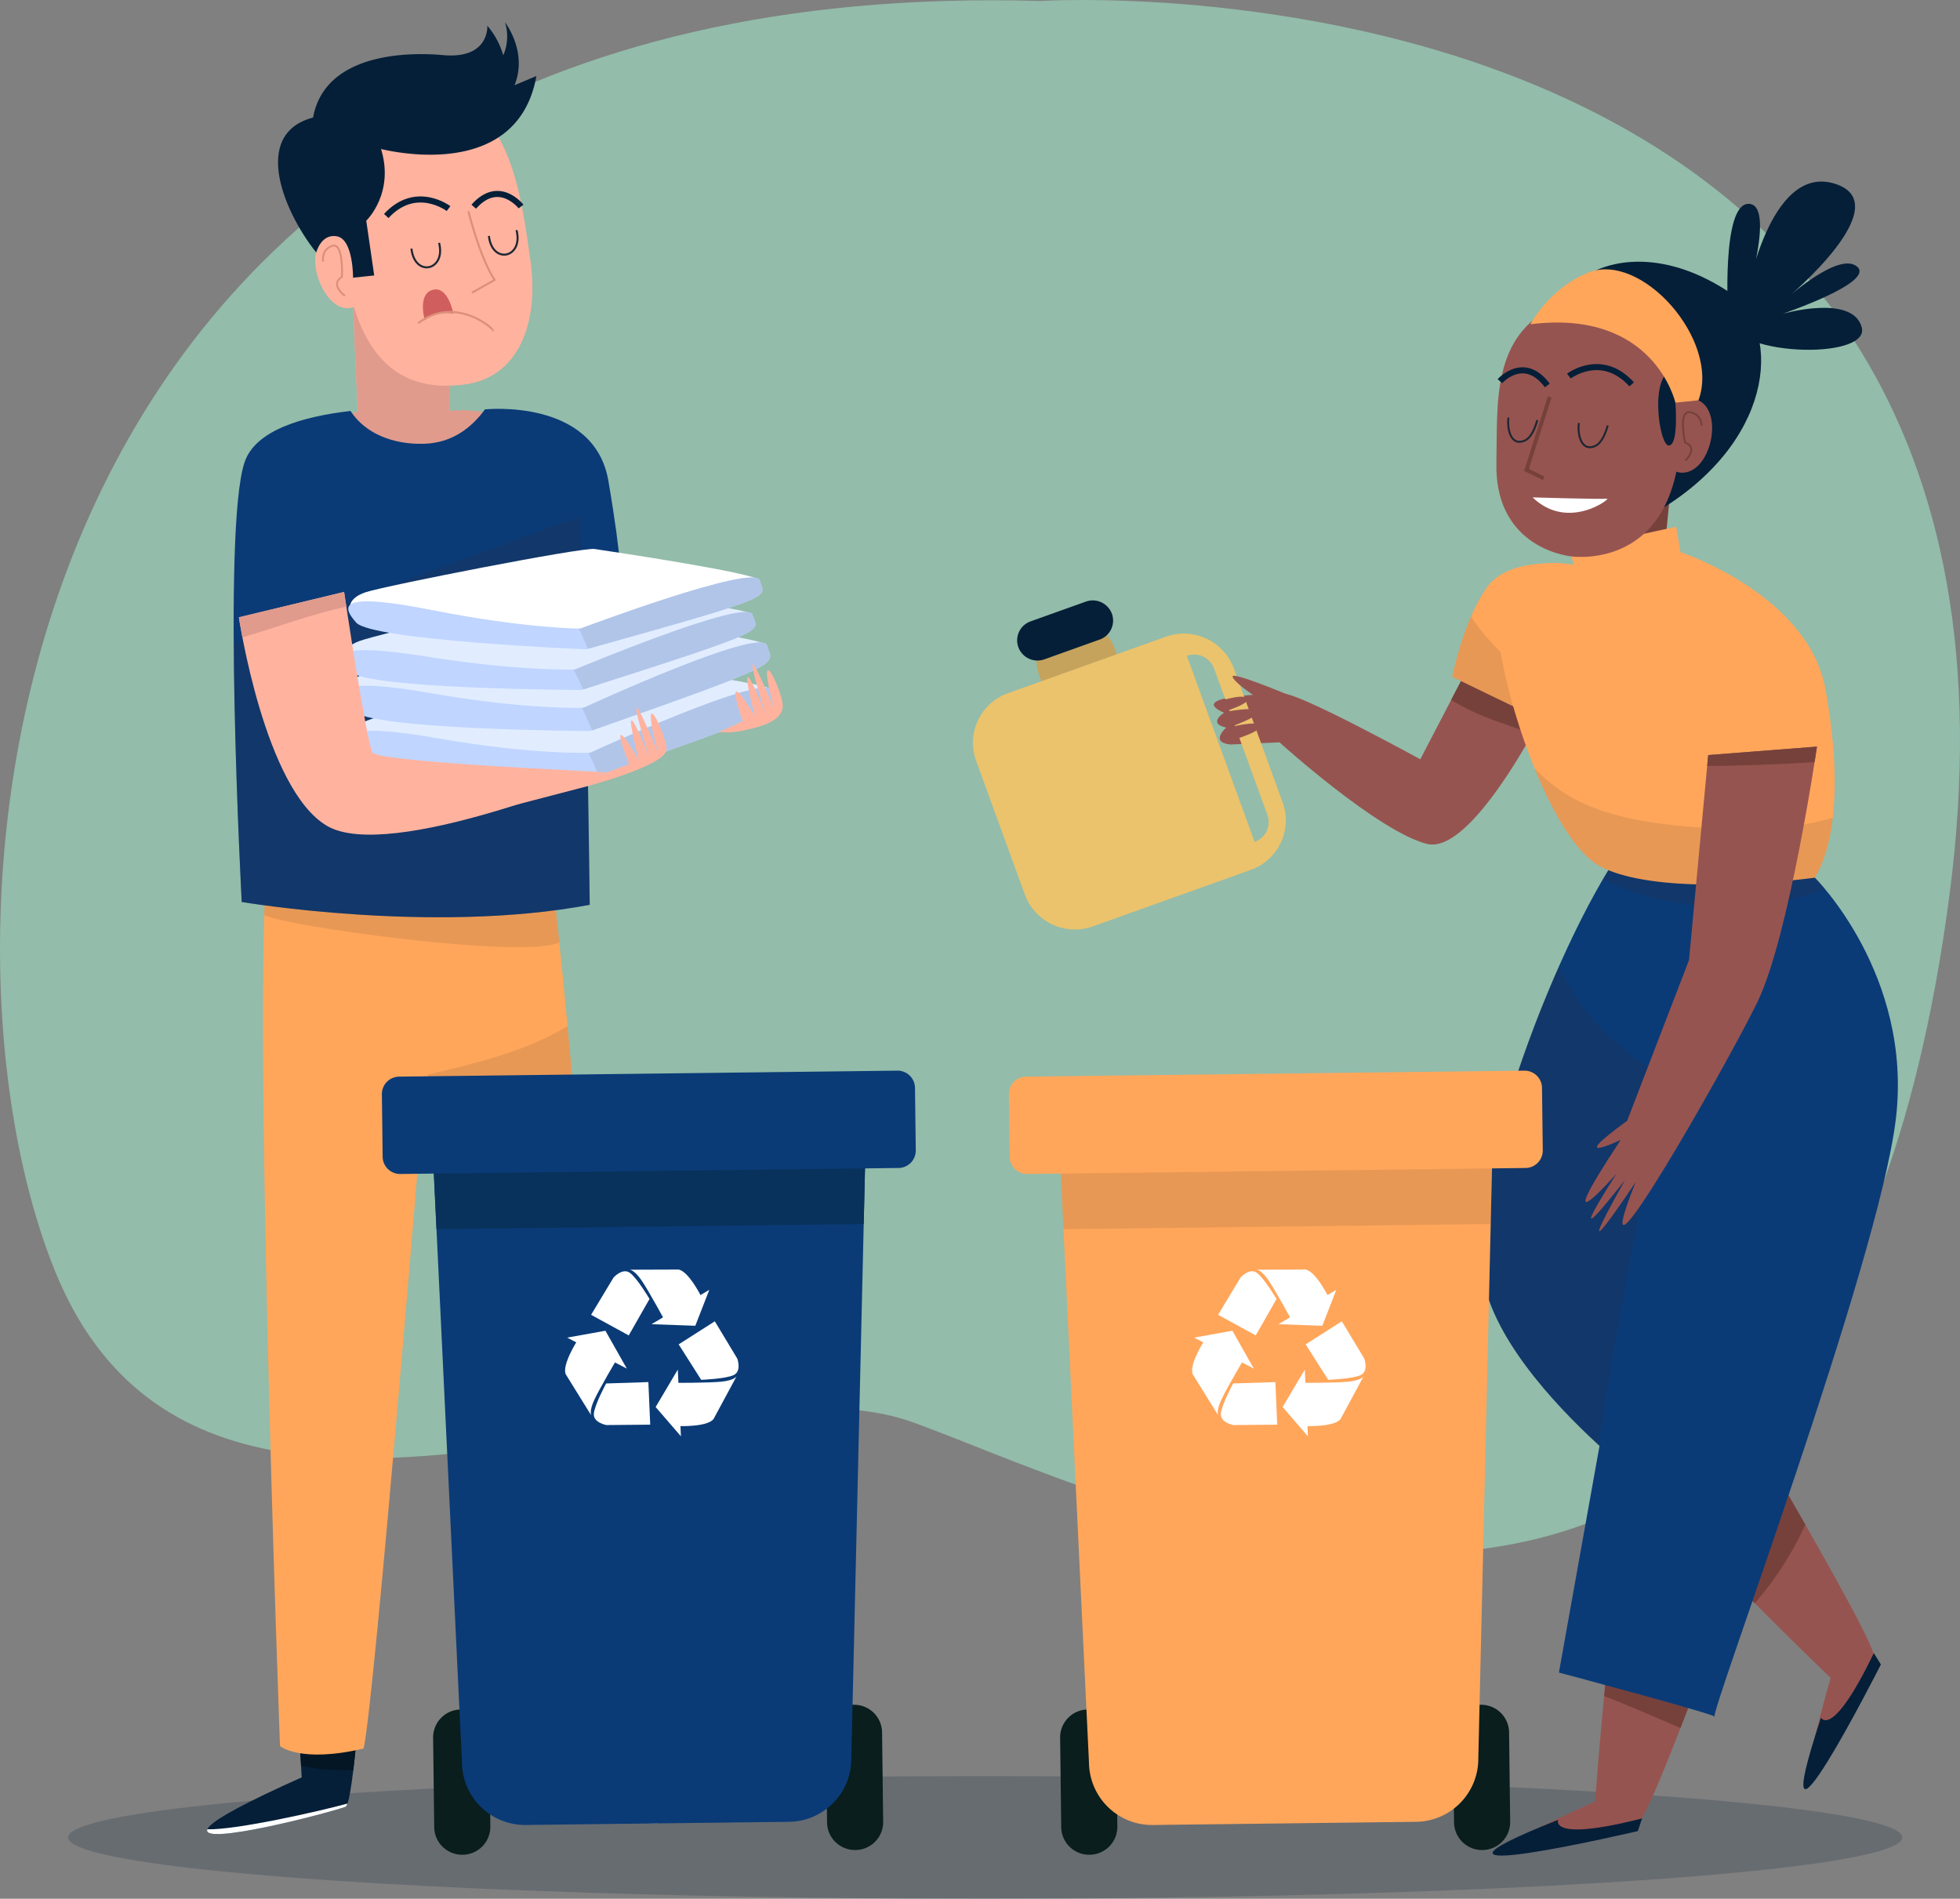 <svg xmlns="http://www.w3.org/2000/svg" width="967.908" height="937.583" viewBox="0 0 967.908 937.583">
  <rect x="0" y="0" width="967.908" height="937.583" fill="#808080" stroke="none"/>
  <g id="_3783600" data-name="3783600" transform="translate(-24.396 -26.975)">
    <g id="BACKGROUND" transform="translate(24.396 26.975)">
      <g id="Grupo_316" data-name="Grupo 316">
        <path id="Trazado_2515" data-name="Trazado 2515" d="M538.248,27.453S1050.092-5.256,986.9,470.536,582.481,767.905,475.058,729.248,124.349,833.326,51.681,654.9,23.244,12.586,538.248,27.453Z" transform="translate(-24.396 -26.975)" fill="#a7f8d5" opacity="0.5"/>
        <ellipse id="Elipse_76" data-name="Elipse 76" cx="452.889" cy="30.273" rx="452.889" ry="30.273" transform="translate(33.627 877.037)" fill="#051f38" opacity="0.2"/>
      </g>
    </g>
    <g id="OBJECTS" transform="translate(126.659 37.996)">
      <g id="Grupo_350" data-name="Grupo 350" transform="translate(378.201 78.636)">
        <g id="Grupo_341" data-name="Grupo 341">
          <g id="Grupo_323" data-name="Grupo 323" transform="translate(250.73 308.03)">
            <g id="Grupo_319" data-name="Grupo 319" transform="translate(5.893 264.619)">
              <g id="Grupo_317" data-name="Grupo 317" transform="translate(0 36.165)">
                <path id="Trazado_2516" data-name="Trazado 2516" d="M508.827,396.035s-58.981,167.023-65.3,167.023-132.707,39.668-21.065-10.439c0,0,12.639-181.637,31.6-189.989S508.827,396.035,508.827,396.035Z" transform="translate(-371.809 -361.526)" fill="#965450"/>
                <path id="Trazado_2517" data-name="Trazado 2517" d="M438.172,516.329c19.2-49.414,44.227-120.295,44.227-120.295s-35.81-41.755-54.768-33.4c-12.281,5.409-21.909,83.532-27.169,137.894C413.147,505.522,425.655,510.928,438.172,516.329Z" transform="translate(-345.381 -361.526)" fill="#76413b"/>
                <path id="Trazado_2518" data-name="Trazado 2518" d="M406.71,457.75s-4.914,11.136,41.428-.7l-2.107,6.264S315.431,493.94,406.71,457.75Z" transform="translate(-374.314 -257.611)" fill="#051f38"/>
              </g>
              <g id="Grupo_318" data-name="Grupo 318" transform="translate(40.163)">
                <path id="Trazado_2519" data-name="Trazado 2519" d="M454.577,344.2S545.8,496.32,541.74,501.12s-54.605,126.272-21.606,9.289c0,0-132.3-126.311-126.573-146.076S454.577,344.2,454.577,344.2Z" transform="translate(-393.38 -344.204)" fill="#965450"/>
                <path id="Trazado_2520" data-name="Trazado 2520" d="M455.878,449.864s5.452,10.885,26.083-31.91l3.488,5.625S425.2,542.438,455.878,449.864Z" transform="translate(-333.862 -263.98)" fill="#051f38"/>
                <path id="Trazado_2521" data-name="Trazado 2521" d="M507.645,434.732c-24.462-42.824-53.068-90.528-53.068-90.528s-55.291.365-61.016,20.128c-3.709,12.8,50.5,70.314,89.145,109.239A160.239,160.239,0,0,0,507.645,434.732Z" transform="translate(-393.38 -344.204)" fill="#76413b"/>
              </g>
            </g>
            <g id="Grupo_322" data-name="Grupo 322">
              <path id="Trazado_2522" data-name="Trazado 2522" d="M536.545,253.153s-55.822-61.59-88.471-22.966-83.205,165.979-75.833,218.174c4.333,30.682,34.135,63.512,57.972,85.376l-20.056,111.92s82.152,21.922,76.886,21.922c-3.16,0,81.1-224.437,89.524-295.422S536.545,253.153,536.545,253.153Z" transform="translate(-371.516 -217.458)" fill="#0a3b77"/>
              <g id="Grupo_321" data-name="Grupo 321">
                <path id="Trazado_2523" data-name="Trazado 2523" d="M462.1,267.116c15.662-.188,32.657-2.359,47.623-8.449-3-3.591-4.925-5.514-4.925-5.514s-55.821-61.59-88.471-22.966a172.736,172.736,0,0,0-16.114,23.619C418.826,263.834,441.846,267.356,462.1,267.116Z" transform="translate(-339.767 -217.458)" fill="#352c38" opacity="0.2" style="mix-blend-mode: multiply;isolation: isolate"/>
                <g id="Grupo_320" data-name="Grupo 320" transform="translate(0 79.47)">
                  <path id="Trazado_2524" data-name="Trazado 2524" d="M410.212,255.522c-23.219,52.33-42.746,117.63-37.971,151.433,4.3,30.476,33.733,63.066,57.488,84.929,8.432-56.83,23.843-135.687,33.019-181.174C439.953,297.649,420.984,279.081,410.212,255.522Z" transform="translate(-371.516 -255.522)" fill="#352c38" opacity="0.2" style="mix-blend-mode: multiply;isolation: isolate"/>
                </g>
              </g>
            </g>
          </g>
          <g id="Grupo_334" data-name="Grupo 334" transform="translate(0 100.235)">
            <g id="Grupo_330" data-name="Grupo 330" transform="translate(0 88.222)">
              <g id="Grupo_326" data-name="Grupo 326" transform="translate(118.974)">
                <g id="Grupo_324" data-name="Grupo 324" transform="translate(0 32.089)">
                  <path id="Trazado_2525" data-name="Trazado 2525" d="M444.608,175.555l-33.7,64.721s-58.981-32.361-67.406-32.361-48.449,1.044-29.49,9.4c0,0-8.426,5.22,1.053,7.307,0,0-8.426,7.307,2.106,8.351l24.225-1.044s48.448,43.844,72.673,50.107,63.194-75.16,63.194-75.16Z" transform="translate(-308.967 -175.555)" fill="#965450"/>
                  <path id="Trazado_2526" data-name="Trazado 2526" d="M388.565,222.029c5.363,1.9,10.754,3.833,16.184,5.645,6.646-11.792,10.96-20.8,10.96-20.8l-32.65-31.317-18.465,35.457A126.648,126.648,0,0,0,388.565,222.029Z" transform="translate(-247.418 -175.555)" fill="#76413b"/>
                </g>
                <g id="Grupo_325" data-name="Grupo 325" transform="translate(117.736)">
                  <path id="Trazado_2527" data-name="Trazado 2527" d="M424.894,160.957s-31.6-5.219-43.183,11.483-16.852,43.844-16.852,43.844l45.289,21.922Z" transform="translate(-364.86 -160.185)" fill="#ffa65b"/>
                  <path id="Trazado_2528" data-name="Trazado 2528" d="M407.588,206.51c-11.5-8.89-24.787-20.329-33.463-33.724a164.356,164.356,0,0,0-9.264,29.791L410.149,224.5l2.7-14.166C411.052,209.088,409.285,207.821,407.588,206.51Z" transform="translate(-364.86 -146.478)" fill="#161826" opacity="0.1" style="mix-blend-mode: multiply;isolation: isolate"/>
                </g>
              </g>
              <g id="Grupo_329" data-name="Grupo 329" transform="translate(0 15.463)">
                <g id="Grupo_327" data-name="Grupo 327" transform="translate(0 0)">
                  <path id="Trazado_2824" data-name="Trazado 2824" d="M19.7,0a19.823,19.823,0,0,1,19.81,19.675l.008,2.943a19.552,19.552,0,0,1-19.7,19.563h0A19.823,19.823,0,0,1,.008,22.506L0,19.563A19.552,19.552,0,0,1,19.7,0Z" transform="translate(25.978 21.154) rotate(-19.848)" fill="#c6a35d"/>
                  <path id="Trazado_2529" data-name="Trazado 2529" d="M347.714,178.386l-77.863,27.857a25.985,25.985,0,0,0-15.8,33.342l24.091,66.147a26.343,26.343,0,0,0,33.64,15.656l77.863-27.857a25.981,25.981,0,0,0,15.794-33.342l-24.09-66.147A26.345,26.345,0,0,0,347.714,178.386Zm50.193,87.956a10.393,10.393,0,0,1-6.319,13.337l-33.459-91.873a10.537,10.537,0,0,1,13.456,6.263Z" transform="translate(-252.487 -157.54)" fill="#ebc36c"/>
                  <path id="Trazado_2825" data-name="Trazado 2825" d="M10.013,0,38.991.082a10.076,10.076,0,0,1,10.07,10h0a9.939,9.939,0,0,1-10.013,9.945L10.07,19.946A10.077,10.077,0,0,1,0,9.944,9.939,9.939,0,0,1,10.013,0Z" transform="translate(19.053 16.657) rotate(-19.848)" fill="#051f38"/>
                </g>
                <g id="Grupo_328" data-name="Grupo 328" transform="translate(119.848 40.114)">
                  <path id="Trazado_2530" data-name="Trazado 2530" d="M309.382,194.528s13.367-4.581,15.49-1.981-11.118,6.316-10.619,6.562,14.366-2.848,15.615,0-14.741,8.048-14.741,8.048,15.116-4.086,16.114-.99-15.739,7.677-15.739,7.677L314.6,207l-.973-8.017Z" transform="translate(-309.382 -181.427)" fill="#965450"/>
                  <path id="Trazado_2531" data-name="Trazado 2531" d="M323.724,196.44s-10.244-6.81-10.368-9.286,27.357,9.038,27.357,9.038Z" transform="translate(-304.985 -186.805)" fill="#965450"/>
                </g>
              </g>
            </g>
            <g id="Grupo_332" data-name="Grupo 332" transform="translate(258.449)">
              <path id="Trazado_2532" data-name="Trazado 2532" d="M446.372,201.752c-2.037,3.791,8.228-83.823,8.228-83.823l-47.747,31.924s4.152,55.911-1.064,56.157c-2.14.1-10.4,3.034-19.392,6.455,2.123,10.433,6.231,12.685,9.806,22.675,26.84-.144,55.739-.76,72.218-25.156C459.078,207.228,449.127,196.626,446.372,201.752Z" transform="translate(-362.769 -117.929)" fill="#76413b"/>
              <g id="Grupo_331" data-name="Grupo 331" transform="translate(0 70.204)">
                <path id="Trazado_2533" data-name="Trazado 2533" d="M413.475,170.345l-2.106-7.307,52.661-11.483,2.107,12.527s63.194,20.878,71.62,67.853,4.213,77.248-5.266,92.907c0,0-73.726,10.439-105.323-5.219s-64.247-132.574-47.4-143.013A47.471,47.471,0,0,1,413.475,170.345Z" transform="translate(-375.18 -151.555)" fill="#ffa65b"/>
                <path id="Trazado_2534" data-name="Trazado 2534" d="M472.448,238.276c-25.246-1.491-56.228-4.451-77.25-19.938a91.73,91.73,0,0,1-11.019-9.593c9.433,23.091,21.3,42.856,33.031,48.668,31.6,15.658,105.323,5.219,105.323,5.219,4.2-6.94,7.36-16.765,8.849-29.628C512.523,238.723,492.679,239.47,472.448,238.276Z" transform="translate(-365.224 -89.346)" fill="#161826" opacity="0.1" style="mix-blend-mode: multiply;isolation: isolate"/>
              </g>
            </g>
            <g id="Grupo_333" data-name="Grupo 333" transform="translate(302.499 178.769)">
              <path id="Trazado_2535" data-name="Trazado 2535" d="M456.69,207.731l53.715-4.176s-13.692,93.95-29.49,126.311S392.443,489.582,420.881,418.6c0,0-36.863,55.326-5.266-1.044,0,0-34.757,44.887-4.213-3.132,0,0-35.81,40.712,2.106-16.7,0,0-28.437,13.571,3.16-9.4l30.543-79.336Z" transform="translate(-396.092 -203.555)" fill="#965450"/>
              <path id="Trazado_2536" data-name="Trazado 2536" d="M477.662,211.24c.765-4.85,1.177-7.685,1.177-7.685l-53.715,4.176-.5,5.38C442.3,213.052,459.99,212.309,477.662,211.24Z" transform="translate(-364.526 -203.555)" fill="#76413b"/>
            </g>
          </g>
          <g id="Grupo_340" data-name="Grupo 340" transform="translate(258.484)">
            <g id="Grupo_338" data-name="Grupo 338">
              <g id="Grupo_336" data-name="Grupo 336" transform="translate(0 39.575)">
                <path id="Trazado_2537" data-name="Trazado 2537" d="M402.238,93.553s26.843-15.521,65.989,9.975c25.988,16.926,24.606,70.945-31.316,106.419C370.212,252.256,402.238,93.553,402.238,93.553Z" transform="translate(-353.781 -88.874)" fill="#051f38"/>
                <g id="Grupo_335" data-name="Grupo 335" transform="translate(0 18.505)">
                  <path id="Trazado_2538" data-name="Trazado 2538" d="M460.73,112.71s-30.137-23.26-55.754-11.8c-32.525,14.554-29.117,48.554-29.762,77.682-.854,38.547,29.9,45.873,39.155,46.349C428.157,225.653,483.856,222.386,460.73,112.71Z" transform="translate(-375.197 -97.737)" fill="#965450"/>
                  <path id="Trazado_2539" data-name="Trazado 2539" d="M419.474,123.791s1.26-5.927,11.388-1.182c12.845,6.019,5.906,36.524-8.529,35.749S419.474,123.791,419.474,123.791Z" transform="translate(-331.064 -72.685)" fill="#965450"/>
                </g>
              </g>
              <g id="Grupo_337" data-name="Grupo 337" transform="translate(16.812)">
                <path id="Trazado_2540" data-name="Trazado 2540" d="M421.627,130.826s1.757,20.857-3.2,21.162-10.322-37.816,3.613-37.687S421.627,130.826,421.627,130.826Z" transform="translate(-350.029 -21.64)" fill="#051f38"/>
                <path id="Trazado_2541" data-name="Trazado 2541" d="M454.776,156.518s-10.408-46.422-71.6-38.72c0,0,8.866-17.3,28.254-25.4,26.406-11.024,65.751,33.425,54.732,62.934C466.164,155.336,461.246,155.858,454.776,156.518Z" transform="translate(-383.178 -47.332)" fill="#ffa65b"/>
                <path id="Trazado_2542" data-name="Trazado 2542" d="M429.724,136.342s-3.356-55.427,10.064-55.427-1.118,46.558-1.118,46.558,11.185-66.511,43.621-56.535S458.8,127.473,458.8,127.473s25.725-23.279,34.67-15.518-36.907,23.279-36.907,23.279,34.672-9.978,39.144,6.652S428.606,156.3,429.724,136.342Z" transform="translate(-332.089 -69.919)" fill="#051f38"/>
              </g>
            </g>
            <g id="Grupo_339" data-name="Grupo 339" transform="translate(1.76 91.609)">
              <path id="Trazado_2543" data-name="Trazado 2543" d="M376.032,119.91s11.806-13.339,23.407,2.119" transform="translate(-376.032 -112.965)" fill="none" stroke="#051f38" stroke-miterlimit="10" stroke-width="3"/>
              <path id="Trazado_2544" data-name="Trazado 2544" d="M383.689,144.618s34.548,1,36.785.633S401.261,161.55,383.689,144.618Z" transform="translate(-367.56 -80.271)" fill="#fff"/>
              <path id="Trazado_2545" data-name="Trazado 2545" d="M392.39,126.957c-.992,3.4-2.892,8.89-6.555,10.284-7.05,2.683-8.4-6.854-7.721-11.5" transform="translate(-373.9 -100.804)" fill="none" stroke="#1f2733" stroke-miterlimit="10" stroke-width="0.973"/>
              <path id="Trazado_2546" data-name="Trazado 2546" d="M408.894,128.238c-.992,3.4-2.89,8.89-6.555,10.282-7.05,2.683-8.4-6.854-7.72-11.5" transform="translate(-355.64 -99.413)" fill="none" stroke="#1f2733" stroke-miterlimit="10" stroke-width="0.973"/>
              <path id="Trazado_2547" data-name="Trazado 2547" d="M420.053,148.407s6.77-6.382-.044-8.946c0,0-3.577-15.907,2.363-14.961a6.416,6.416,0,0,1,5.694,6.533" transform="translate(-328.555 -102.199)" fill="none" stroke="#76413b" stroke-miterlimit="10" stroke-width="0.935"/>
              <path id="Trazado_2548" data-name="Trazado 2548" d="M390.773,161.064l-8.507-4.149,11.451-36.063" transform="translate(-369.135 -106.123)" fill="none" stroke="#76413b" stroke-miterlimit="10" stroke-width="1.946"/>
              <path id="Trazado_2549" data-name="Trazado 2549" d="M392.2,118.246s16.057-12.333,31.009,4.071" transform="translate(-358.143 -113.797)" fill="none" stroke="#051f38" stroke-miterlimit="10" stroke-width="3"/>
            </g>
          </g>
        </g>
        <g id="Grupo_349" data-name="Grupo 349" transform="translate(17.751 439.014)">
          <g id="Grupo_344" data-name="Grupo 344">
            <g id="Grupo_342" data-name="Grupo 342" transform="translate(25.307 313.128)">
              <path id="Trazado_2550" data-name="Trazado 2550" d="M393.279,488a13.8,13.8,0,0,1-13.688,13.9h0a13.8,13.8,0,0,1-14.025-13.569l-.543-44.252a13.793,13.793,0,0,1,13.688-13.9h0a13.8,13.8,0,0,1,14.025,13.569Z" transform="translate(-171.029 -430.176)" fill="#091e1d"/>
              <path id="Trazado_2551" data-name="Trazado 2551" d="M301.185,489.118a13.793,13.793,0,0,1-13.688,13.9h0a13.8,13.8,0,0,1-14.025-13.567l-.543-44.255a13.8,13.8,0,0,1,13.69-13.9h0a13.8,13.8,0,0,1,14.024,13.569Z" transform="translate(-272.927 -428.959)" fill="#091e1d"/>
            </g>
            <g id="Grupo_343" data-name="Grupo 343">
              <path id="Trazado_2552" data-name="Trazado 2552" d="M479.3,611.409a31.121,31.121,0,0,1-30.883,31.363l-129.735,1.562a31.132,31.132,0,0,1-31.641-30.607L273.058,321.048a31.117,31.117,0,0,1,30.883-31.36l150.521-1.814A31.136,31.136,0,0,1,486.1,318.482Z" transform="translate(-247.479 -271.847)" fill="#ffa65b"/>
              <path id="Trazado_2553" data-name="Trazado 2553" d="M485.427,347.594l.677-29.112a31.136,31.136,0,0,0-31.641-30.609l-150.521,1.814a31.117,31.117,0,0,0-30.883,31.36l1.39,29.087Z" transform="translate(-247.479 -271.847)" fill="#161826" opacity="0.1" style="mix-blend-mode: multiply;isolation: isolate"/>
              <path id="Trazado_2554" data-name="Trazado 2554" d="M524.568,319.579a8.621,8.621,0,0,1-8.554,8.687l-245.954,2.963a8.626,8.626,0,0,1-8.765-8.48l-.38-30.9a8.624,8.624,0,0,1,8.557-8.689L515.423,280.2a8.625,8.625,0,0,1,8.765,8.481Z" transform="translate(-260.914 -280.196)" fill="#ffa65b"/>
            </g>
          </g>
          <g id="Grupo_348" data-name="Grupo 348" transform="translate(90.478 98.223)">
            <g id="Grupo_345" data-name="Grupo 345" transform="translate(12.84)">
              <path id="Trazado_2555" data-name="Trazado 2555" d="M324.131,349.012l28.534-16.978-6.915,17.757Z" transform="translate(-294.284 -322.03)" fill="#fff"/>
              <path id="Trazado_2556" data-name="Trazado 2556" d="M318.995,327.323s2.306-.027,5.94,5.334,11.573,20.03,11.573,20.03l14.608-6.413,3.286-5.654s-6.237-12.608-11.282-13.378Z" transform="translate(-299.967 -327.242)" fill="#fff"/>
              <path id="Trazado_2557" data-name="Trazado 2557" d="M321.065,330.724s4.346-4.835,7.941-2.384,9.81,12.982,9.81,12.982l-10.269,18-18.585-10.172Z" transform="translate(-309.962 -326.803)" fill="#fff"/>
            </g>
            <g id="Grupo_346" data-name="Grupo 346" transform="translate(44.713 25.55)">
              <path id="Trazado_2558" data-name="Trazado 2558" d="M336.043,350.9l1.54,32.95-12.49-14.459Z" transform="translate(-325.093 -327.058)" fill="#fff"/>
              <path id="Trazado_2559" data-name="Trazado 2559" d="M360.916,352.493s-1.07,2.025-7.556,2.649-23.281.593-23.281.593l-1.234,15.788,3.461,5.551s14.157.539,17.237-3.495Z" transform="translate(-320.942 -325.325)" fill="#fff"/>
              <path id="Trazado_2560" data-name="Trazado 2560" d="M359.447,357.911s2.233,6.088-1.651,8.062-16.184,2.4-16.184,2.4l-11.12-17.5,17.854-11.387Z" transform="translate(-319.12 -339.48)" fill="#fff"/>
            </g>
            <g id="Grupo_347" data-name="Grupo 347" transform="translate(0 30.22)">
              <path id="Trazado_2561" data-name="Trazado 2561" d="M333.827,360.417l-29.479-15.31,18.9-3.391Z" transform="translate(-303.333 -341.717)" fill="#fff"/>
              <path id="Trazado_2562" data-name="Trazado 2562" d="M316.818,381.069s-1.226-1.937,1.5-7.8,11.232-20.223,11.232-20.223l-13.129-9.023-6.581.161s-7.617,11.844-5.654,16.512Z" transform="translate(-303.866 -339.21)" fill="#fff"/>
              <path id="Trazado_2563" data-name="Trazado 2563" d="M316.8,375.079s-6.429-1.163-6.188-5.483,6.079-15.059,6.079-15.059l20.856-.68.91,21.024Z" transform="translate(-296.414 -328.51)" fill="#fff"/>
            </g>
          </g>
        </g>
      </g>
      <g id="Grupo_390" data-name="Grupo 390" transform="translate(0 0)">
        <g id="Grupo_380" data-name="Grupo 380">
          <g id="Grupo_357" data-name="Grupo 357" transform="translate(0 368.925)">
            <g id="Grupo_352" data-name="Grupo 352" transform="translate(0 437.077)">
              <path id="Trazado_2564" data-name="Trazado 2564" d="M150.01,418.31s-4.6,73.751-8.7,75.16c-15.4,5.308-131.42,34.536-21.646-14.527l-2.989-53.673Z" transform="translate(-72.943 -418.31)" fill="#051f38"/>
              <path id="Trazado_2565" data-name="Trazado 2565" d="M122.168,475.447c2.69-22.243,4.868-57.136,4.868-57.136l-33.33,6.96,2.66,47.792C104.63,475.336,114.208,475.392,122.168,475.447Z" transform="translate(-49.97 -418.31)" fill="#041523"/>
              <g id="Grupo_351" data-name="Grupo 351" transform="translate(0.007 73.565)">
                <path id="Trazado_2566" data-name="Trazado 2566" d="M73.08,466.244c-3.354,8.234,57.388-7.366,68.23-11.1.316-.109.634-.691.954-1.595C128.575,457.308,87.164,466.672,73.08,466.244Z" transform="translate(-72.947 -453.546)" fill="#fff"/>
              </g>
            </g>
            <g id="Grupo_354" data-name="Grupo 354" transform="translate(147.972 433.14)">
              <path id="Trazado_2567" data-name="Trazado 2567" d="M143.19,416.425s6.161,73.645,10.282,74.975c15.506,5,132.124,31.966,21.336-14.946l1.854-53.721Z" transform="translate(-143.19 -416.423)" fill="#051f38"/>
              <path id="Trazado_2568" data-name="Trazado 2568" d="M149.267,473.453c-3.162-22.187-6.077-57.029-6.077-57.029l33.472,6.309-1.652,47.835C166.8,473,157.221,473.245,149.267,473.453Z" transform="translate(-143.19 -416.424)" fill="#041523"/>
              <g id="Grupo_353" data-name="Grupo 353" transform="translate(9.296 73.4)">
                <path id="Trazado_2569" data-name="Trazado 2569" d="M217.042,462.926c3.526,8.167-57.534-6.245-68.453-9.769-.318-.1-.649-.68-.986-1.576C161.369,455.074,202.969,463.63,217.042,462.926Z" transform="translate(-147.603 -451.581)" fill="#fff"/>
              </g>
            </g>
            <g id="Grupo_356" data-name="Grupo 356" transform="translate(27.611)">
              <path id="Trazado_2570" data-name="Trazado 2570" d="M226.8,244.21s30.259,242.818,24.33,439.275c0,0-36.159,10.107-45.706,2.752-8.182-46.587-7.082-137.068-19.354-204.5-11.556-63.488-16.131-115.351-16.131-115.351l-3.872-4.177S141.2,669.139,135.742,692.432c-31.363,7.355-41.291-1.24-41.291-1.24s-14.315-383.9-5.57-445.857C100.341,164.154,226.8,244.21,226.8,244.21Z" transform="translate(-86.051 -208.96)" fill="#ffa65b"/>
              <g id="Grupo_355" data-name="Grupo 355" transform="translate(0.598)">
                <path id="Trazado_2571" data-name="Trazado 2571" d="M232.083,294.377c-3.252-31.356-5.6-50.168-5.6-50.168s-126.459-80.056-137.918,1.125c-1.064,7.526-1.784,19.813-2.233,35.576C95.513,286.118,213.845,302.843,232.083,294.377Z" transform="translate(-86.335 -208.96)" fill="#161826" opacity="0.1" style="mix-blend-mode: multiply;isolation: isolate"/>
                <path id="Trazado_2572" data-name="Trazado 2572" d="M124.691,293.619c1.384,16.464,9.094,69.747,18.625,122.109,12.272,67.429,11.173,157.909,19.354,204.5,9.546,7.355,45.706-2.752,45.706-2.752,3.646-120.843-6.4-259.2-14.669-347.827C173.563,282.023,148.117,288.137,124.691,293.619Z" transform="translate(-43.896 -142.949)" fill="#161826" opacity="0.1" style="mix-blend-mode: multiply;isolation: isolate"/>
              </g>
            </g>
          </g>
          <g id="Grupo_364" data-name="Grupo 364" transform="translate(25.304)">
            <g id="Grupo_358" data-name="Grupo 358" transform="translate(0 118.977)">
              <path id="Trazado_2573" data-name="Trazado 2573" d="M179.481,162.109c.118-25.45,2.083-59.016,2.083-59.016L130.953,89.241s1.691,45.491,3.155,73.21c-23.034,7.8-49.152,22.352-49.152,22.352l95.467,23.982,33.96-32.651A261.846,261.846,0,0,0,179.481,162.109Z" transform="translate(-84.956 -89.241)" fill="#ffb39f"/>
              <path id="Trazado_2574" data-name="Trazado 2574" d="M179.481,162.109c.118-25.45,2.083-59.016,2.083-59.016L130.953,89.241s1.691,45.491,3.155,73.21c-23.034,7.8-49.152,22.352-49.152,22.352l95.467,23.982,45.112-38.509S197.449,159.837,179.481,162.109Z" transform="translate(-84.956 -89.241)" fill="#e09b8d"/>
            </g>
            <g id="Grupo_361" data-name="Grupo 361" transform="translate(9.725)">
              <g id="Grupo_359" data-name="Grupo 359" transform="translate(18.351 34.073)">
                <path id="Trazado_2575" data-name="Trazado 2575" d="M104.925,85.216S118.231,42.532,153.2,49.3s40.128,51.94,44.548,82.539-5.508,58.237-32.9,61.556C141.057,196.285,99.463,191.666,104.925,85.216Z" transform="translate(-91.479 -48.574)" fill="#ffb39f"/>
                <path id="Trazado_2576" data-name="Trazado 2576" d="M113.429,84.393s-2.094-5.679-10.718.593c-10.941,7.952.253,37.1,13.481,34.094S113.429,84.393,113.429,84.393Z" transform="translate(-98.285 -12.175)" fill="#ffb39f"/>
              </g>
              <g id="Grupo_360" data-name="Grupo 360">
                <path id="Trazado_2577" data-name="Trazado 2577" d="M110.962,54.811c.739-.115,17.25-1.524,6.286-.449,10.046,10.854,9.056,13.489,22.969,16.091,7.322,22.454-7.065,36.146-7.065,36.146l3.926,27.047-10.444,1.1s.135-18.788-7.819-20.4-10.357,7.954-10.357,7.954C91.73,101.459,74.921,60.478,110.962,54.811Z" transform="translate(-89.573 -8.642)" fill="#051f38"/>
                <path id="Trazado_2578" data-name="Trazado 2578" d="M197.627,63.308c6.688-16.464-4.7-31.054-4.7-31.054a23.257,23.257,0,0,1-.872,16.3,39.069,39.069,0,0,0-7.861-14.627s1.2,16.6-21.8,14.525-63.145,1.1-64.858,36.3,32.574,9.669,32.574,9.669,68.5,19.043,78.32-35.639Z" transform="translate(-80.832 -32.254)" fill="#051f38"/>
              </g>
            </g>
            <g id="Grupo_363" data-name="Grupo 363" transform="translate(31.9 84.748)">
              <path id="Trazado_2579" data-name="Trazado 2579" d="M145.709,78.651s-16.138-12.243-30.759,3.67" transform="translate(-83.668 -71.424)" fill="none" stroke="#051f38" stroke-miterlimit="10" stroke-width="3"/>
              <path id="Trazado_2580" data-name="Trazado 2580" d="M158.81,79.051s-10.882-14.015-23.352.084" transform="translate(-60.977 -72.846)" fill="none" stroke="#051f38" stroke-miterlimit="10" stroke-width="3"/>
              <path id="Trazado_2581" data-name="Trazado 2581" d="M134.205,76.94s5.62,22.838,12.93,33.92l-11.158,6.307" transform="translate(-62.364 -68.393)" fill="none" stroke="#dd9078" stroke-miterlimit="10" stroke-width="1"/>
              <path id="Trazado_2582" data-name="Trazado 2582" d="M110.944,109.879s-7.7-5.581-1.443-9.383c0,0,.868-17.253-4.8-15.289s-4.5,7.775-4.5,7.775" transform="translate(-100.1 -59.57)" fill="none" stroke="#dd9078" stroke-miterlimit="10" stroke-width="0.949"/>
              <path id="Trazado_2583" data-name="Trazado 2583" d="M120.85,87.262c1.626,14.42,17.216,10.852,13.643-2.854" transform="translate(-77.14 -60.27)" fill="none" stroke="#1f2733" stroke-miterlimit="10" stroke-width="1"/>
              <path id="Trazado_2584" data-name="Trazado 2584" d="M139.008,84.264c1.626,14.418,17.216,10.85,13.644-2.856" transform="translate(-57.049 -63.533)" fill="none" stroke="#1f2733" stroke-miterlimit="10" stroke-width="1"/>
              <g id="Grupo_362" data-name="Grupo 362" transform="translate(47.025 47.134)">
                <path id="Trazado_2585" data-name="Trazado 2585" d="M124.5,110.7s-3.857-12.9,3.859-15.055,10.2,11.71,10.2,11.71S129.189,105.685,124.5,110.7Z" transform="translate(-121.191 -95.422)" fill="#d15e5e"/>
                <path id="Trazado_2586" data-name="Trazado 2586" d="M159.184,109.881c2.2.62-17.627-18.109-36.76-3.585" transform="translate(-122.424 -89.613)" fill="none" stroke="#dd9078" stroke-miterlimit="10" stroke-width="1"/>
              </g>
            </g>
          </g>
          <g id="Grupo_379" data-name="Grupo 379" transform="translate(13.124 190.857)">
            <g id="Grupo_366" data-name="Grupo 366">
              <path id="Trazado_2587" data-name="Trazado 2587" d="M138.091,123.943s53.93-5.733,60.952,35.328,6.319,52.195,6.319,52.195L152.7,203.809Z" transform="translate(-13.984 -123.67)" fill="#0a3b77"/>
              <g id="Grupo_365" data-name="Grupo 365" transform="translate(0 0.273)">
                <path id="Trazado_2588" data-name="Trazado 2588" d="M248.862,156.878c-3.158-26.078-29.977-31.83-45.582-33.077-7.012,9.562-16.639,16.564-30.017,16.976-15.112.466-29.01-4.873-36.393-16.2-23.658,2.735-46.985,9.5-52.312,25.335-11.234,33.4-1.405,217.13-1.405,217.13s94.441,16.007,171.853,1.392C255.007,368.439,253.075,191.673,248.862,156.878Z" transform="translate(-79.174 -123.801)" fill="#0a3b77"/>
                <path id="Trazado_2589" data-name="Trazado 2589" d="M79.187,211.47c.343,60.6,3.952,128.061,3.952,128.061s94.441,16.007,171.853,1.393c0,0-1.468-134.318-4.636-191.826Q164.893,180.608,79.187,211.47Z" transform="translate(-79.159 -96.284)" fill="#352c38" opacity="0.2" style="mix-blend-mode: multiply;isolation: isolate"/>
              </g>
            </g>
            <g id="Grupo_378" data-name="Grupo 378" transform="translate(2.577 69.175)">
              <g id="Grupo_375" data-name="Grupo 375" transform="translate(51.095)">
                <g id="Grupo_368" data-name="Grupo 368" transform="translate(3.608 55.736)">
                  <path id="Trazado_2590" data-name="Trazado 2590" d="M106.914,222.457s-2.005-5.961,7.617-9.934,109.441-29.8,115.855-29.006,83.551,10.126,84.871,14.2-92.488,34.273-92.488,34.273Z" transform="translate(-105.952 -183.499)" fill="#e1edff"/>
                  <g id="Grupo_367" data-name="Grupo 367" transform="translate(0 12.705)">
                    <path id="Trazado_2591" data-name="Trazado 2591" d="M228.4,233.32s-109.325-.466-117.751-10.207-8.569-16.819,39.178-8.468,75.367,7.153,75.367,7.153,87.675-40.44,90.483-30.7S327.816,198.354,228.4,233.32Z" transform="translate(-106.366 -189.585)" fill="#c0d5ff"/>
                    <path id="Trazado_2592" data-name="Trazado 2592" d="M253.723,191.1c-2.808-9.742-90.483,30.7-90.483,30.7s-.307.012-.885.025c1.818,3.662,3.463,7.395,4.982,11.184C265.8,198.373,256.522,200.814,253.723,191.1Z" transform="translate(-44.417 -189.585)" fill="#b1c5e8"/>
                  </g>
                </g>
                <g id="Grupo_370" data-name="Grupo 370" transform="translate(0.401 33.486)">
                  <path id="Trazado_2593" data-name="Trazado 2593" d="M105.391,211.8s-2-5.958,7.617-9.931,109.443-29.8,115.857-29.006,83.551,10.126,84.871,14.2-92.488,34.273-92.488,34.273Z" transform="translate(-104.429 -172.842)" fill="#e1edff"/>
                  <g id="Grupo_369" data-name="Grupo 369" transform="translate(0 12.704)">
                    <path id="Trazado_2594" data-name="Trazado 2594" d="M226.874,222.661s-109.327-.463-117.753-10.207-8.567-16.819,39.178-8.468,75.367,7.153,75.367,7.153,87.675-40.44,90.485-30.7S326.293,187.7,226.874,222.661Z" transform="translate(-104.843 -178.927)" fill="#c0d5ff"/>
                    <path id="Trazado_2595" data-name="Trazado 2595" d="M252.2,180.442c-2.81-9.744-90.485,30.7-90.485,30.7s-.307.013-.882.027c1.818,3.66,3.461,7.395,4.98,11.182C264.275,187.716,255,190.155,252.2,180.442Z" transform="translate(-42.893 -178.927)" fill="#b1c5e8"/>
                  </g>
                </g>
                <g id="Grupo_372" data-name="Grupo 372" transform="translate(0 19.976)">
                  <path id="Trazado_2596" data-name="Trazado 2596" d="M105.183,200.667s-1.94-5.247,7.37-8.746,105.907-26.233,112.112-25.534,80.852,8.915,82.129,12.5-89.5,30.171-89.5,30.171Z" transform="translate(-104.253 -166.371)" fill="#e1edff"/>
                  <g id="Grupo_371" data-name="Grupo 371" transform="translate(0 11.184)">
                    <path id="Trazado_2597" data-name="Trazado 2597" d="M222.739,210.229s-105.793-.407-113.947-8.986-8.291-14.8,37.912-7.454,72.932,6.3,72.932,6.3,84.842-35.6,87.559-27.024S318.947,179.448,222.739,210.229Z" transform="translate(-104.653 -171.728)" fill="#c0d5ff"/>
                    <path id="Trazado_2598" data-name="Trazado 2598" d="M247.248,173.062c-2.717-8.577-87.559,27.024-87.559,27.024s-.3.01-.855.023c1.759,3.221,3.349,6.51,4.82,9.844C258.932,179.465,249.956,181.613,247.248,173.062Z" transform="translate(-44.705 -171.728)" fill="#b1c5e8"/>
                  </g>
                </g>
                <g id="Grupo_374" data-name="Grupo 374" transform="translate(2.931)">
                  <path id="Trazado_2599" data-name="Trazado 2599" d="M106.548,186.641s-1.74-5.315,7.7-8.464,106.825-22.273,113-21.341,80.456,11.919,81.6,15.552-90.58,26.817-90.58,26.817Z" transform="translate(-105.627 -156.803)" fill="#fff"/>
                  <g id="Grupo_373" data-name="Grupo 373" transform="translate(0 14.11)">
                    <path id="Trazado_2600" data-name="Trazado 2600" d="M223.453,199.032s-105.7-4.349-113.526-13.222-7.722-15.105,38.169-6.038,72.641,9.007,72.641,9.007,86.131-32.415,88.522-23.742S320.759,171.855,223.453,199.032Z" transform="translate(-106.045 -163.562)" fill="#c0d5ff"/>
                    <path id="Trazado_2601" data-name="Trazado 2601" d="M249.464,165.036c-2.391-8.673-88.522,23.742-88.522,23.742s-.3,0-.855-.008c1.635,3.286,3.1,6.631,4.443,10.017C260.9,171.87,251.846,173.682,249.464,165.036Z" transform="translate(-46.249 -163.562)" fill="#b1c5e8"/>
                  </g>
                </g>
              </g>
              <g id="Grupo_377" data-name="Grupo 377" transform="translate(0 21.241)">
                <path id="Trazado_2602" data-name="Trazado 2602" d="M80.4,179.5l51.958-12.527s11.236,75.16,14.044,79.336,89.876,8.351,89.876,8.351l25.277,1.393S154.825,300.6,123.929,282.5,80.4,179.5,80.4,179.5Z" transform="translate(-80.397 -166.977)" fill="#ffb39f"/>
                <path id="Trazado_2603" data-name="Trazado 2603" d="M85.49,188.452c15.95-4.894,31.662-10.681,47.966-14.212-.687-4.489-1.1-7.263-1.1-7.263L80.4,179.5s.565,3.793,1.744,9.934C83.258,189.108,84.376,188.794,85.49,188.452Z" transform="translate(-80.397 -166.977)" fill="#e09b8d"/>
                <g id="Grupo_376" data-name="Grupo 376" transform="translate(121.648 35.725)">
                  <path id="Trazado_2604" data-name="Trazado 2604" d="M188.175,233.252s39.5-10.439,39.5-18.268-14.219-36.536-4.213,1.566c0,0-21.065-51.673-4.213,2.61,0,0-16.325-42.278-5.266,1.044,0,0-16.852-29.229-4.739,2.088l-15.118,5.545-36.49-.326L138.147,246.3Z" transform="translate(-138.147 -172.938)" fill="#ffb39f"/>
                  <path id="Trazado_2605" data-name="Trazado 2605" d="M220.159,206.3s-21.065-51.673-4.213,2.61c0,0-16.325-42.278-5.266,1.044,0,0-16.852-29.229-6.031,2.23l-11.642,5.368a39.019,39.019,0,0,0,14.044-1.278c13.471-2.7,17.321-7.318,17.321-11.539C224.372,196.9,210.154,168.2,220.159,206.3Z" transform="translate(-77.447 -184.088)" fill="#ffb39f"/>
                </g>
              </g>
            </g>
          </g>
        </g>
        <g id="Grupo_389" data-name="Grupo 389" transform="translate(86.319 517.649)">
          <g id="Grupo_388" data-name="Grupo 388">
            <g id="Grupo_383" data-name="Grupo 383">
              <g id="Grupo_381" data-name="Grupo 381" transform="translate(25.307 313.128)">
                <path id="Trazado_2606" data-name="Trazado 2606" d="M246.285,488A13.8,13.8,0,0,1,232.6,501.9h0a13.8,13.8,0,0,1-14.025-13.569l-.544-44.252a13.793,13.793,0,0,1,13.688-13.9h0a13.8,13.8,0,0,1,14.025,13.569Z" transform="translate(-24.038 -430.176)" fill="#091e1d"/>
                <path id="Trazado_2607" data-name="Trazado 2607" d="M154.193,489.118a13.8,13.8,0,0,1-13.69,13.9h0a13.8,13.8,0,0,1-14.025-13.567l-.541-44.255a13.8,13.8,0,0,1,13.688-13.9h0a13.8,13.8,0,0,1,14.025,13.569Z" transform="translate(-125.936 -428.959)" fill="#091e1d"/>
              </g>
              <g id="Grupo_382" data-name="Grupo 382">
                <path id="Trazado_2608" data-name="Trazado 2608" d="M332.308,611.409a31.118,31.118,0,0,1-30.881,31.363L171.69,644.333a31.133,31.133,0,0,1-31.641-30.607L126.066,321.048a31.115,31.115,0,0,1,30.881-31.36l150.521-1.814a31.134,31.134,0,0,1,31.641,30.609Z" transform="translate(-100.487 -271.847)" fill="#0a3b77"/>
                <path id="Trazado_2609" data-name="Trazado 2609" d="M338.433,347.594l.676-29.112a31.134,31.134,0,0,0-31.641-30.609l-150.521,1.814a31.115,31.115,0,0,0-30.881,31.36l1.39,29.087Z" transform="translate(-100.487 -271.847)" fill="#08325b"/>
                <path id="Trazado_2610" data-name="Trazado 2610" d="M377.575,319.579a8.623,8.623,0,0,1-8.557,8.687l-245.952,2.963a8.624,8.624,0,0,1-8.765-8.48l-.379-30.9a8.62,8.62,0,0,1,8.554-8.689L368.429,280.2a8.628,8.628,0,0,1,8.767,8.481Z" transform="translate(-113.922 -280.196)" fill="#0a3b77"/>
              </g>
            </g>
            <g id="Grupo_387" data-name="Grupo 387" transform="translate(90.477 98.223)">
              <g id="Grupo_384" data-name="Grupo 384" transform="translate(12.839)">
                <path id="Trazado_2611" data-name="Trazado 2611" d="M177.139,349.012l28.533-16.978-6.915,17.757Z" transform="translate(-147.291 -322.03)" fill="#fff"/>
                <path id="Trazado_2612" data-name="Trazado 2612" d="M172,327.323s2.309-.027,5.94,5.334,11.575,20.03,11.575,20.03l14.606-6.413,3.288-5.654s-6.239-12.608-11.284-13.378Z" transform="translate(-152.974 -327.242)" fill="#fff"/>
                <path id="Trazado_2613" data-name="Trazado 2613" d="M174.072,330.724s4.346-4.835,7.944-2.384,9.81,12.982,9.81,12.982l-10.269,18-18.587-10.172Z" transform="translate(-162.969 -326.803)" fill="#fff"/>
              </g>
              <g id="Grupo_385" data-name="Grupo 385" transform="translate(44.713 25.55)">
                <path id="Trazado_2614" data-name="Trazado 2614" d="M189.05,350.9l1.54,32.95L178.1,369.391Z" transform="translate(-178.1 -327.058)" fill="#fff"/>
                <path id="Trazado_2615" data-name="Trazado 2615" d="M213.925,352.493s-1.07,2.025-7.556,2.649-23.283.593-23.283.593l-1.234,15.788,3.461,5.551s14.16.539,17.237-3.495Z" transform="translate(-173.949 -325.325)" fill="#fff"/>
                <path id="Trazado_2616" data-name="Trazado 2616" d="M212.454,357.911s2.231,6.088-1.654,8.062-16.184,2.4-16.184,2.4l-11.118-17.5,17.854-11.387Z" transform="translate(-172.127 -339.48)" fill="#fff"/>
              </g>
              <g id="Grupo_386" data-name="Grupo 386" transform="translate(0 30.22)">
                <path id="Trazado_2617" data-name="Trazado 2617" d="M186.834,360.417l-29.478-15.31,18.9-3.391Z" transform="translate(-156.34 -341.717)" fill="#fff"/>
                <path id="Trazado_2618" data-name="Trazado 2618" d="M169.825,381.069s-1.226-1.937,1.5-7.8,11.232-20.223,11.232-20.223l-13.13-9.023-6.581.161s-7.615,11.844-5.654,16.512Z" transform="translate(-156.874 -339.21)" fill="#fff"/>
                <path id="Trazado_2619" data-name="Trazado 2619" d="M169.8,375.079s-6.427-1.163-6.187-5.483,6.077-15.059,6.077-15.059l20.856-.68.912,21.024Z" transform="translate(-149.42 -328.51)" fill="#fff"/>
              </g>
            </g>
          </g>
        </g>
      </g>
    </g>
  </g>
</svg>
